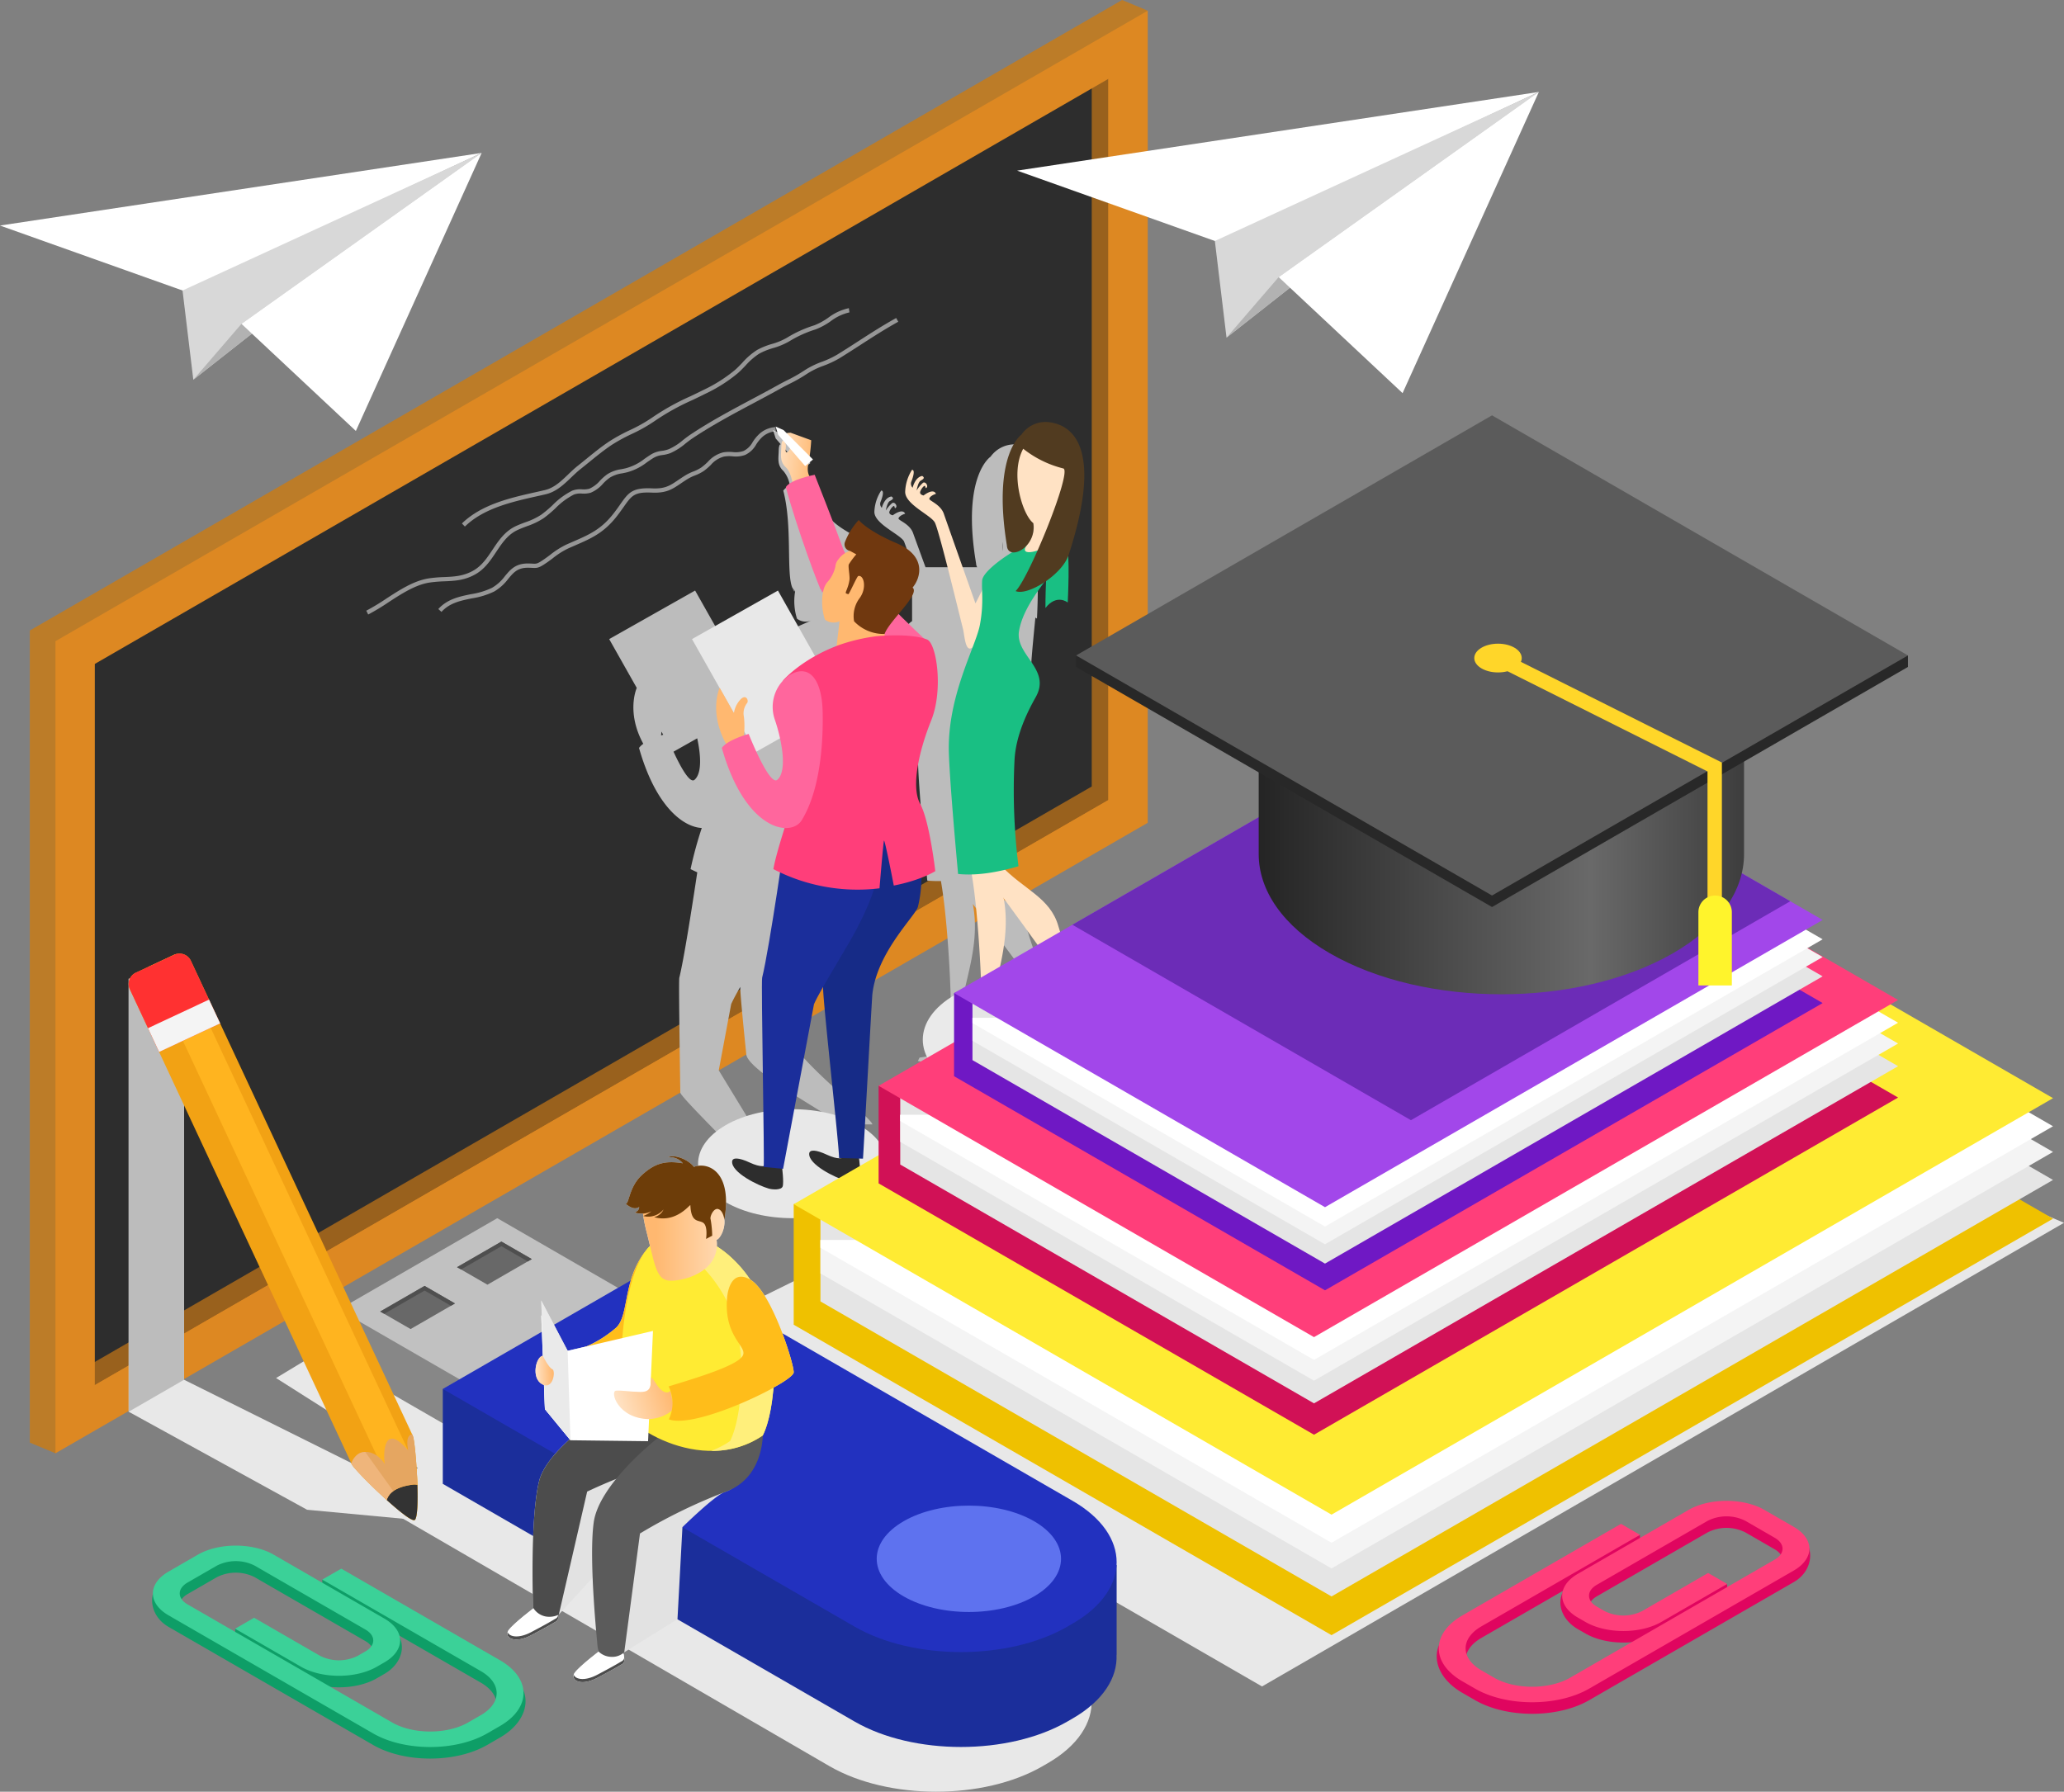 <svg xmlns="http://www.w3.org/2000/svg" xmlns:xlink="http://www.w3.org/1999/xlink" width="536.494" height="465.814" viewBox="0 0 536.494 465.814">
  <rect x="0" y="0" width="536.494" height="465.814" fill="#808080" stroke="none"/>
  <defs>
    <linearGradient id="linear-gradient" x1="16.116" y1="0.5" x2="17.116" y2="0.5" gradientUnits="objectBoundingBox">
      <stop offset="0" stop-color="#ffe2c4"/>
      <stop offset="1" stop-color="#ffb870"/>
    </linearGradient>
    <linearGradient id="linear-gradient-2" x1="32.786" y1="0.5" x2="33.786" y2="0.5" xlink:href="#linear-gradient"/>
    <linearGradient id="linear-gradient-3" x1="11.902" y1="0.5" x2="12.902" y2="0.5" xlink:href="#linear-gradient"/>
    <linearGradient id="linear-gradient-4" x1="41.126" y1="0.5" x2="42.126" y2="0.5" xlink:href="#linear-gradient"/>
    <linearGradient id="linear-gradient-5" x1="22.395" y1="0.5" x2="23.395" y2="0.5" xlink:href="#linear-gradient"/>
    <linearGradient id="linear-gradient-6" x1="-0.12" y1="0.408" x2="1.118" y2="0.643" xlink:href="#linear-gradient"/>
    <linearGradient id="linear-gradient-7" x1="-4.933" y1="0.5" x2="-3.414" y2="0.5" gradientUnits="objectBoundingBox">
      <stop offset="0" stop-color="#fff"/>
      <stop offset="0.717" stop-color="#efefef"/>
      <stop offset="1" stop-color="#e8e8e8"/>
    </linearGradient>
    <linearGradient id="linear-gradient-8" x1="-4.776" y1="1.051" x2="-3.833" y2="1.051" xlink:href="#linear-gradient"/>
    <linearGradient id="linear-gradient-9" x1="-14.173" y1="0.5" x2="-13.173" y2="0.5" xlink:href="#linear-gradient"/>
    <linearGradient id="linear-gradient-10" y1="0.5" x2="1" y2="0.5" gradientUnits="objectBoundingBox">
      <stop offset="0" stop-color="#242424"/>
      <stop offset="0.683" stop-color="#696969"/>
      <stop offset="1" stop-color="#3d3d3d"/>
    </linearGradient>
    <linearGradient id="linear-gradient-11" x1="1.094" y1="-0.861" x2="0.217" y2="-0.861" xlink:href="#linear-gradient"/>
    <linearGradient id="linear-gradient-12" x1="0.965" y1="0.421" x2="0.023" y2="0.632" gradientUnits="objectBoundingBox">
      <stop offset="0" stop-color="#ffb870"/>
      <stop offset="1" stop-color="#ffe2c4"/>
    </linearGradient>
    <linearGradient id="linear-gradient-13" x1="0.972" y1="0.454" x2="-0.004" y2="0.549" xlink:href="#linear-gradient-12"/>
  </defs>
  <g id="education" transform="translate(-48.881 -75.377)">
    <g id="Group_64" data-name="Group 64" transform="translate(48.881 75.377)">
      <g id="Group_59" data-name="Group 59" transform="translate(7.748)">
        <g id="Group_29" data-name="Group 29">
          <g id="Group_7" data-name="Group 7">
            <path id="Path_25" data-name="Path 25" d="M345.278,78.154,61.356,453.209l-6.666-2.777V239.3L338.613,75.377ZM64.921,432.708,328.379,280.6V93.1L64.921,245.207Z" transform="translate(-54.69 -75.377)" fill="#bc7c28"/>
            <g id="Group_6" data-name="Group 6" transform="translate(6.666 2.777)">
              <path id="Path_26" data-name="Path 26" d="M337.215,283.421,63.523,441.436V242.118L337.215,84.1Z" transform="translate(-58.408 -75.242)" fill="#2d2d2d"/>
              <path id="Path_27" data-name="Path 27" d="M327.772,89.555V276.939L63.523,429.5v11.934L337.215,283.421V84.1Z" transform="translate(-58.408 -75.242)" fill="#99611d"/>
              <path id="Path_28" data-name="Path 28" d="M343.609,288.592,59.688,452.514V241.382L343.609,77.459Zm-273.69,146.2L333.377,282.684V95.182L69.919,247.291Z" transform="translate(-59.688 -77.459)" fill="#d82"/>
              <g id="Group_5" data-name="Group 5" transform="translate(6.31 9.824)">
                <path id="Path_29" data-name="Path 29" d="M336.489,84.824l-4.692,7.9V280.226L68.468,432.259l-4.05,7.754,272.07-157.08Z" transform="translate(-64.419 -84.824)" fill="#d82"/>
              </g>
            </g>
          </g>
          <g id="Group_8" data-name="Group 8" transform="translate(150.598 111.817)" style="mix-blend-mode: multiply;isolation: isolate">
            <path id="Path_30" data-name="Path 30" d="M203.343,190.054a3.672,3.672,0,0,0,.437.842C204.007,191.06,203.632,190.485,203.343,190.054Z" transform="translate(-155.671 -148.918)" fill="#bcbcbc"/>
            <path id="Path_31" data-name="Path 31" d="M239.209,199.921c2.086-2.465,3.752-8.139-4.113-11.51s-9.875-6.05-9.875-6.05a18.1,18.1,0,0,0-3.593,5.743,1.725,1.725,0,0,0,1.327,2.289l0,0a6.048,6.048,0,0,0-1.25.6,7.789,7.789,0,0,1-.568-1.2c-2.1-5.889-.784-18.043-.784-18.043s-.568.107-1.391.311a4.686,4.686,0,0,1-.257-3.226c.005-.021.009-.044.013-.064l1.19-1-.864-.864c.316-2.189.4-4.136.4-4.136l-5.323-1.943a5.137,5.137,0,0,0-1.052.107l-.8-.8-2.083-.926.695,2.177,1.335,1.547c-.3-.112-.516.363-.548,1.693-.047,1.9-.464,3.657,1.179,5.183a7.421,7.421,0,0,1,1.7,3.8,4.489,4.489,0,0,0-1.7,1.342c2.419,9.083.739,21.511,2.361,25.25q.222.292.723.958a15.027,15.027,0,0,0,.489,7.086,3.719,3.719,0,0,0,3.8.428l-15.04,6.664a44.289,44.289,0,0,0-5.617,2.637l-9.628-17.046L167.6,213.551l7.169,12.692c-.191.435-2.686,6.5,1.7,14.533a4.8,4.8,0,0,0-1.114,1.066c4.3,15.2,11.47,20.572,16.313,20.814a102.427,102.427,0,0,0-2.916,10.694c.586.295,1.167.57,1.747.835-1.44,9.578-3.5,22.659-4.667,27.386-.177.712.063,16.389.252,29.863.017,1.23,18.169,18.65,18.186,19.831l7.923.846-16.113-26.446,3.225-17.2c.435-1.018,1.3-2.615,2.363-4.487-.015,1.689.716,9.171,1.569,17.551.457,4.5,23.368,16.592,24.305,18.193H236c0-1.762-22.4-18.589-22.077-24.363.3-5.242.517-9.075.556-9.436,1.172-10.98,11.244-20.441,11.841-22.777a34.844,34.844,0,0,0,.94-7.566,22.186,22.186,0,0,0,3.58-1.7s-1.484-13.006-3.923-17.479-.324-13.793,2.869-21.73,1.388-20.012-1.084-21.007c-.26-.1-.538-.2-.826-.284-1.235-1.158,10.545-3.749,7.689-6.578C237.989,203.891,240.46,200.959,239.209,199.921Zm-26.358-34.183c-.2-.62.251-1.452-.159-2.254l1.234,1.43C213.715,165.657,213,166.208,212.851,165.738ZM181.093,238.6s.045-.405.087-1l.468.827C181.484,238.469,181.3,238.527,181.093,238.6Zm8.706,11.521c-1.251,1.1-3.724-3.5-5.478-7.3l6.158-3.478C191.436,243.718,191.732,248.417,189.8,250.117Z" transform="translate(-167.601 -159.212)" fill="#bcbcbc"/>
          </g>
          <g id="Group_12" data-name="Group 12" transform="translate(87.458 80.117)">
            <g id="Group_9" data-name="Group 9" transform="translate(18.725 30.921)" opacity="0.5">
              <path id="Path_32" data-name="Path 32" d="M135.124,206.674l-.823-.747c2.379-2.618,5.51-3.253,8.535-3.867a19.157,19.157,0,0,0,5.439-1.657,11.216,11.216,0,0,0,3.321-3c1.423-1.714,2.777-3.342,6.017-3.314.457,0,.82.02,1.124.036,1.044.055,1.259.064,2.622-.835.712-.47,1.387-.975,2.039-1.463a21.76,21.76,0,0,1,4.188-2.656c.616-.275,1.212-.534,1.793-.787,4.027-1.749,7.209-3.129,10.391-7.19.728-.93,1.306-1.751,1.815-2.474,2.13-3.026,3.1-4.4,8.256-4.163,3.39.164,4.667-.706,6.784-2.139.616-.419,1.291-.875,2.094-1.359a13.447,13.447,0,0,1,1.869-.887A10.059,10.059,0,0,0,202.7,169.1a15.55,15.55,0,0,0,1.681-1.458,7.807,7.807,0,0,1,3.976-2.445,9.511,9.511,0,0,1,2.437-.084,6.192,6.192,0,0,0,2.846-.276,5.413,5.413,0,0,0,2.37-2.314,10.507,10.507,0,0,1,1.5-1.891,6.759,6.759,0,0,1,4.393-2l.141,1.1a5.729,5.729,0,0,0-3.772,1.709,9.769,9.769,0,0,0-1.34,1.7,6.447,6.447,0,0,1-2.857,2.718,7.143,7.143,0,0,1-3.338.363,8.638,8.638,0,0,0-2.158.063,6.75,6.75,0,0,0-3.429,2.157,16.247,16.247,0,0,1-1.8,1.561,11.177,11.177,0,0,1-2.331,1.191,12.362,12.362,0,0,0-1.719.811c-.783.472-1.442.92-2.043,1.327-2.147,1.456-3.7,2.5-7.46,2.33-4.537-.213-5.236.77-7.293,3.692-.518.735-1.106,1.569-1.851,2.521-3.357,4.283-6.652,5.714-10.822,7.525-.576.251-1.17.508-1.782.782a20.645,20.645,0,0,0-3.976,2.529c-.664.5-1.352,1.014-2.093,1.5-1.6,1.051-2.029,1.08-3.29,1.016-.291-.015-.638-.032-1.074-.035h-.047c-2.689,0-3.759,1.287-5.111,2.914a12.329,12.329,0,0,1-3.644,3.272,20.375,20.375,0,0,1-5.749,1.769C140.075,203.755,137.258,204.326,135.124,206.674Z" transform="translate(-134.301 -158.628)" fill="#fff"/>
            </g>
            <g id="Group_10" data-name="Group 10" transform="translate(0 2.564)" opacity="0.5">
              <path id="Path_33" data-name="Path 33" d="M120.762,214.45l-.5-.994a55.722,55.722,0,0,0,5.171-3.116c3.51-2.285,7.144-4.646,11.01-5.274a34.513,34.513,0,0,1,4.087-.352c2.589-.116,5.035-.225,7.644-1.735,2.171-1.258,3.5-3.26,4.912-5.379,1.562-2.349,3.176-4.778,6.027-6.118.814-.384,1.653-.7,2.463-1a18.145,18.145,0,0,0,4.179-1.993,29.6,29.6,0,0,0,2.936-2.478,19.316,19.316,0,0,1,5.1-3.759,5.826,5.826,0,0,1,2.573-.348,5.71,5.71,0,0,0,1.9-.167,7.881,7.881,0,0,0,2.748-2.081,12.7,12.7,0,0,1,1.958-1.711,9.113,9.113,0,0,1,3.573-1.272c.372-.075.766-.151,1.191-.252a13.388,13.388,0,0,0,4.824-2.43c.578-.4,1.174-.815,1.83-1.218a6.887,6.887,0,0,1,2.725-.875,8.1,8.1,0,0,0,1.8-.439,15.213,15.213,0,0,0,3.659-2.342c.6-.472,1.226-.958,1.879-1.4,5.155-3.444,10.7-6.4,16.069-9.262,2.317-1.236,4.636-2.473,6.934-3.752.711-.395,1.455-.775,2.21-1.16A38.044,38.044,0,0,0,234.129,151a22.063,22.063,0,0,1,4.587-2.259,24.863,24.863,0,0,0,3.916-1.833c1.87-1.151,3.679-2.318,5.476-3.48,3.15-2.034,6.407-4.136,9.893-6.066l.538.972c-3.45,1.91-6.692,4-9.829,6.027-1.8,1.166-3.618,2.337-5.5,3.493a25.761,25.761,0,0,1-4.087,1.918,20.93,20.93,0,0,0-4.364,2.139,39.032,39.032,0,0,1-4.594,2.618c-.744.379-1.475.754-2.175,1.143-2.3,1.282-4.628,2.52-6.952,3.759-5.343,2.849-10.866,5.794-15.975,9.206-.62.415-1.226.888-1.814,1.347a16.293,16.293,0,0,1-3.928,2.5,9.108,9.108,0,0,1-2.039.5,5.936,5.936,0,0,0-2.322.726c-.638.392-1.215.794-1.777,1.183a14.453,14.453,0,0,1-5.2,2.6c-.439.1-.846.184-1.232.259a8.139,8.139,0,0,0-3.185,1.119,11.626,11.626,0,0,0-1.774,1.562,8.608,8.608,0,0,1-3.2,2.354,6.7,6.7,0,0,1-2.254.219,4.958,4.958,0,0,0-2.11.257,18.537,18.537,0,0,0-4.788,3.556,31.135,31.135,0,0,1-3.05,2.57,19.2,19.2,0,0,1-4.425,2.122c-.79.3-1.609.606-2.382.968-2.57,1.21-4.029,3.405-5.575,5.729-1.418,2.133-2.885,4.339-5.282,5.726-2.841,1.647-5.419,1.762-8.149,1.883a33.782,33.782,0,0,0-3.959.339c-3.635.591-7.166,2.886-10.582,5.108A56.638,56.638,0,0,1,120.762,214.45Z" transform="translate(-120.262 -137.367)" fill="#fff"/>
            </g>
            <g id="Group_11" data-name="Group 11" transform="translate(24.859)" opacity="0.5">
              <path id="Path_34" data-name="Path 34" d="M139.674,192.22l-.774-.8c5.146-4.991,12.643-6.673,19.258-8.156.767-.172,1.525-.341,2.269-.515,2.426-.564,4.212-2.274,6.1-4.085.788-.755,1.6-1.535,2.459-2.213.736-.582,1.472-1.18,2.209-1.781,1.933-1.573,3.932-3.2,6-4.577a45.743,45.743,0,0,1,5.322-2.918,39.992,39.992,0,0,0,5.846-3.293,61.865,61.865,0,0,1,9.951-5.538c1.127-.536,2.263-1.079,3.412-1.657A38.491,38.491,0,0,0,209.9,151.5c.638-.559,1.242-1.191,1.882-1.858a18.127,18.127,0,0,1,3.839-3.325,18.828,18.828,0,0,1,3.864-1.566,16.8,16.8,0,0,0,3.887-1.609,31.14,31.14,0,0,1,7.117-3.232,16.685,16.685,0,0,0,3.639-1.985,13.671,13.671,0,0,1,5.347-2.482l.161,1.1a12.63,12.63,0,0,0-4.9,2.311,17.842,17.842,0,0,1-3.889,2.107,30.253,30.253,0,0,0-6.893,3.125,17.923,17.923,0,0,1-4.131,1.722,17.818,17.818,0,0,0-3.645,1.467,17.391,17.391,0,0,0-3.592,3.133c-.628.655-1.278,1.332-1.951,1.925a39.482,39.482,0,0,1-8.405,5.344c-1.155.582-2.3,1.127-3.43,1.667a61,61,0,0,0-9.782,5.435,40.826,40.826,0,0,1-6.006,3.39,44.783,44.783,0,0,0-5.194,2.844c-2.022,1.35-4,2.96-5.913,4.516-.742.6-1.482,1.2-2.221,1.791-.816.644-1.61,1.406-2.381,2.142-1.915,1.835-3.9,3.733-6.62,4.367-.747.173-1.507.343-2.278.515C151.93,185.8,144.594,187.445,139.674,192.22Z" transform="translate(-138.9 -135.445)" fill="#fff"/>
            </g>
          </g>
          <g id="Group_22" data-name="Group 22" transform="translate(219.533 109.721)">
            <path id="Path_35" data-name="Path 35" d="M267.626,306.15c-.792-2.821-2.318-2.9-2.318-2.9-.967-.61-4.083-7.514-6.2-14.737-1.981-6.746-8.081-8.858-13.847-14.167,1.192-.269,2.361-.566,3.48-.883a148.843,148.843,0,0,1-1.027-26.639c.337-6.342,3.472-12.3,5.518-15.808,2.822-4.832-.8-7.972-2.988-11.446,5.5.451,9.837.524,9.809.036-.072-1.174,1.078-12.553,1.079-12.565a3.174,3.174,0,0,1,.411.252s.4-7.485.127-11.715c.029-.076.071-.151.1-.225,7.979-23.565,3.146-32.263-5.014-33.3a7.7,7.7,0,0,0-7.277,3.15s-7.593,4.966-3.763,27.724a2.119,2.119,0,0,0,.289,1.01H232.573c-1.53-4.183-2.9-7.948-3.241-8.9-.844-2.381-3.845-3.288-3.78-3.775s.91-1,1.729-1.243c-.706-1.539-3.218.413-3.218.413s-1.183-.2-.844-1.042,1.119-1.618,1.246-1.3.111.743.453.292-.348-1.494-1-1.131a8.145,8.145,0,0,0-1.659,1.937s.324-2.066,1.05-2.465,1.168-.719.405-1.182c-1.869.273-2.5,2.954-2.5,2.954a1.459,1.459,0,0,1-.38-1.416c1.363-3.344.217-3.065.217-3.065a10.744,10.744,0,0,0-1.77,5.48c-.077,3.133,6.588,5.823,7.687,7.688a54.71,54.71,0,0,1,2.114,6.756h0V207.95c-2.066,1.254-4.228,5.857,0,8v6.019h6.383c-2.4,6.231-5.151,14.386-4.826,23.26.228,6.169,1.274,18.326,2.391,30.174a28.414,28.414,0,0,0,3.546.112c1.965,11.057,2.906,32.928,2.521,37.219-.391,4.369-4.91,8.191-4.91,8.191l-3.158.493-.441.878a24.155,24.155,0,0,0,5.292.64c1.894-.129,6.453-.352,6.453-.352l.782-2.913a5.48,5.48,0,0,0-.184-4.155l.1-.125a.408.408,0,0,1-.268-.143,1.794,1.794,0,0,0-.156-.2c-.364-.572-.808-2.109-.634-6.255.265-6.313,5.018-16.377,2.9-27.3,6.782,8.878,15.96,21.186,17.468,23.848,1.722,2.375,1.027,6.093.76,7.218a2.154,2.154,0,0,1-.293-.237s-.972,3.925-1.989,4.157c.312.756,2.082.674,3.791-.491,1.7-1.1,4.608-4.763,4.608-4.763S268.413,308.967,267.626,306.15ZM252.6,187.47a4.3,4.3,0,0,1-.073,2.3,6.666,6.666,0,0,0,.06-2.307Zm-3.422,26.153v-.473c1.059-3.881,3.765-7.728,6.237-10.912.164-.1.324-.219.486-.327-.168,3.48-.157,6.757-.157,6.757a7.377,7.377,0,0,1,.658-.712l-.559,6.211A49.931,49.931,0,0,0,249.179,213.622Zm11.868-6.628.008,0ZM235.716,321.707c.047.007.088.02.135.025C235.8,321.726,235.762,321.715,235.716,321.707Zm.281.032a2.013,2.013,0,0,0,.388-.015A1.81,1.81,0,0,1,236,321.739Zm.512-.043a2.535,2.535,0,0,0,.3-.089c-.024.011-.053.032-.075.04A1.52,1.52,0,0,1,236.509,321.7Zm27.168-8.9a4.04,4.04,0,0,0,1.23-.5.818.818,0,0,1-.091.127A1.209,1.209,0,0,1,263.677,312.8Z" transform="translate(-219.285 -156.185)" fill="#bcbcbc" style="mix-blend-mode: multiply;isolation: isolate"/>
            <g id="Group_21" data-name="Group 21" transform="translate(8.003)">
              <path id="Path_36" data-name="Path 36" d="M237.077,293.808c11.148,6.435,29.222,6.433,40.372,0s11.149-16.874,0-23.31-29.224-6.438-40.372,0S225.928,287.371,237.077,293.808Z" transform="translate(-224.14 -121.584)" fill="#eaeaea" style="mix-blend-mode: multiply;isolation: isolate"/>
              <g id="Group_20" data-name="Group 20">
                <g id="Group_13" data-name="Group 13" transform="translate(0 12.433)">
                  <path id="Path_37" data-name="Path 37" d="M250.92,192.525s-4.268,15.4-7.15,19.488-2.952-1.813-3.5-3.867-6.2-25.6-7.3-27.534-7.764-4.719-7.687-7.964a11.382,11.382,0,0,1,1.77-5.679s1.146-.291-.217,3.176a1.544,1.544,0,0,0,.38,1.467s.63-2.78,2.5-3.061c.763.48.317.814-.405,1.224s-1.05,2.553-1.05,2.553a8.373,8.373,0,0,1,1.659-2.006c.648-.375,1.328.7,1,1.172s-.331.032-.453-.3-.907.472-1.246,1.35.844,1.079.844,1.079,2.513-2.022,3.218-.428c-.819.248-1.655.782-1.729,1.29s2.936,1.444,3.78,3.911,8.219,23.294,8.219,23.294l4.714-9.3S251.279,190.486,250.92,192.525Z" transform="translate(-225.285 -166.962)" fill="url(#linear-gradient)"/>
                </g>
                <g id="Group_19" data-name="Group 19" transform="translate(11.308)">
                  <g id="Group_18" data-name="Group 18">
                    <g id="Group_16" data-name="Group 16" transform="translate(0 83.212)">
                      <g id="Group_14" data-name="Group 14">
                        <path id="Path_38" data-name="Path 38" d="M235.76,224.3a232.633,232.633,0,0,0,3.22,29.514c2.037,11.241,3.018,34.655,2.628,39.181s-4.91,8.489-4.91,8.489a2.571,2.571,0,0,0,2.79.655c1.527-.707,6.057-6.39,6.057-6.39s-1.34.127-1.058-6.834,5.658-18.339,2.406-30.5-3.229-38.381-3.229-38.381Z" transform="translate(-233.098 -220.029)" fill="url(#linear-gradient-2)"/>
                        <path id="Path_39" data-name="Path 39" d="M245.784,276.532s1.392,1.382.507,4.791l-.782,3.02s-4.559.229-6.453.364a23.412,23.412,0,0,1-5.292-.664l.441-.91,3.158-.509s1.29,1.232,2.541.751S245.784,276.532,245.784,276.532Z" transform="translate(-233.764 -201.17)" fill="#3d3d3d"/>
                      </g>
                      <g id="Group_15" data-name="Group 15" transform="translate(3.925 6.085)">
                        <path id="Path_40" data-name="Path 40" d="M236.707,225.689s.788,21.05,3.148,23.846,22.4,30.082,24.689,34.277c2.047,2.926.675,7.835.675,7.835s2.3-.112,2.98-1.959-.651-7.8-.7-8.039c-.967-.631-4.083-7.787-6.2-15.269s-8.958-9.46-15.057-15.889c-2.714-2.022-2.006-3.555-1.05-6.956s1.693-17.474,1.436-18.587S236.707,225.689,236.707,225.689Z" transform="translate(-236.707 -224.591)" fill="url(#linear-gradient-3)"/>
                        <path id="Path_41" data-name="Path 41" d="M260.91,267.37s1.526.081,2.318,3,1.607,5.256,1.607,5.256-2.9,3.795-4.608,4.936c-1.709,1.206-3.48,1.29-3.791.508,1.016-.24,1.989-4.308,1.989-4.308a1.349,1.349,0,0,0,1.993.107C261.413,275.867,261.353,269.045,260.91,267.37Z" transform="translate(-230.122 -210.313)" fill="#3d3d3d"/>
                      </g>
                    </g>
                    <path id="Path_42" data-name="Path 42" d="M236.2,267.336c-1.118-12.276-2.163-24.871-2.391-31.264-.526-14.84,6.966-27.749,8.051-33.448s.4-9.272.6-11.616,6.255-6.613,9.763-8.427,10.78-1.562,10.78-1.562c2.322-.008,1.517,2.551-1.4,6.511s-8.539,10.382-9.567,16.677,8.448,9.873,4.352,17.14c-2.046,3.632-5.18,9.807-5.518,16.379a159.777,159.777,0,0,0,1.027,27.6C247.064,266.744,241.375,267.881,236.2,267.336Z" transform="translate(-233.758 -149.842)" fill="#19bf83"/>
                    <path id="Path_43" data-name="Path 43" d="M252.619,198.2s-.041-13.215,1.334-15.194,3.124-2.82,4.132-1.122.333,14.89.333,14.89S255.557,194.433,252.619,198.2Z" transform="translate(-227.471 -149.853)" fill="#19bf83"/>
                    <path id="Path_44" data-name="Path 44" d="M257.558,171.888s-2.644,8.727-2.193,12.2c-1.042,1.906-8.1,4.167-6.533,1.227,1.466-1.843,2.534-4.335,1.963-6.15C251.727,177.858,257.558,171.888,257.558,171.888Z" transform="translate(-228.81 -152.886)" fill="url(#linear-gradient-4)"/>
                    <g id="Group_17" data-name="Group 17" transform="translate(14.039)">
                      <path id="Path_45" data-name="Path 45" d="M262.191,171.612c-.385,7.392-5.991,13.107-8.891,12.958-2.63-.137-7.883-6.415-7.5-13.809s4.363-13.191,8.886-12.958S262.571,164.22,262.191,171.612Z" transform="translate(-243.792 -157.589)" fill="url(#linear-gradient-5)"/>
                      <path id="Path_46" data-name="Path 46" d="M249.621,164.585a27.365,27.365,0,0,0,10.451,5.134c2.253.884-8.968,28.543-12.428,31.865,3.076,1.352,12.076-4.192,13.778-9.388,7.979-24.417,3.146-33.43-5.015-34.509a7.631,7.631,0,0,0-7.276,3.265s-7.593,5.144-3.763,28.724c.2,4.293,7.869.688,6.868-5.758C249.407,181.7,246.14,171.037,249.621,164.585Z" transform="translate(-244.289 -157.641)" fill="#513b20"/>
                    </g>
                  </g>
                </g>
              </g>
            </g>
          </g>
          <g id="Group_28" data-name="Group 28" transform="translate(172.123 110.894)">
            <g id="Group_23" data-name="Group 23" transform="translate(21.727)">
              <path id="Path_47" data-name="Path 47" d="M208.937,171.631s-1.342-1.066-.74-3.888a43,43,0,0,0,.74-6.065l-5.324-1.945s-1.158,0-1.272.232a11.57,11.57,0,0,0,1.042,2.962c.463,1.066-.832,2.361-1.042,1.714s.3-1.527-.208-2.361-.926-.648-.971,1.25-.464,3.656,1.179,5.184,1.922,5.37,1.922,5.37Z" transform="translate(-199.679 -158.115)" fill="url(#linear-gradient-6)"/>
              <path id="Path_48" data-name="Path 48" d="M238.74,211.242S219,193.012,216.9,187.124s-7.373-19.2-7.373-19.2-6.175,1.151-7.505,3.2c2.794,10.5,8.918,27.008,9.448,27.39s-2.262-3.328.534.384,13.307,17.664,14.373,18.049S238.74,211.242,238.74,211.242Z" transform="translate(-199.363 -155.381)" fill="#ff669d"/>
              <path id="Path_49" data-name="Path 49" d="M202.112,159.447l7.638,7.638-2.037,1.711-6.989-8.1-.694-2.175Z" transform="translate(-200.029 -158.52)" fill="#fff"/>
            </g>
            <g id="Group_27" data-name="Group 27" transform="translate(0 24.305)">
              <path id="Path_50" data-name="Path 50" d="M192.11,315.77c9.586,5.534,25.123,5.534,34.71,0s9.584-14.506,0-20.037-25.124-5.533-34.71,0S182.525,310.237,192.11,315.77Z" transform="translate(-183.345 -138.413)" fill="#e8e8e8" style="mix-blend-mode: multiply;isolation: isolate"/>
              <g id="Group_26" data-name="Group 26">
                <path id="Path_51" data-name="Path 51" d="M204.508,303.163s.566,4.331.176,5.322-2.714.786-3.581.54c-2.856-.808-9.719-4.211-9.544-7.034.067-1.151,1.8-1.036,4.6.269s4.379,1.083,4.742.273S204.508,303.163,204.508,303.163Z" transform="translate(-181.131 -135.203)" fill="#2d2d2d"/>
                <path id="Path_52" data-name="Path 52" d="M219.533,301.632s.564,4.331.172,5.322-2.708.783-3.58.535c-2.85-.806-9.721-4.207-9.546-7.033.072-1.148,1.807-1.039,4.6.268s4.38,1.086,4.743.273S219.533,301.632,219.533,301.632Z" transform="translate(-176.117 -135.716)" fill="#2d2d2d"/>
                <g id="Group_25" data-name="Group 25">
                  <g id="Group_24" data-name="Group 24">
                    <path id="Path_53" data-name="Path 53" d="M219.66,322.6c.263-3.831,2.306-41.528,2.434-42.7,1.172-10.98,11.242-20.441,11.841-22.777,2.171-8.495,0-19.929,0-19.929l-19.832.831a196.633,196.633,0,0,0-4.823,39.924c-.037,3.975,4.125,40.611,4.16,44.483Z" transform="translate(-175.215 -156.567)" fill="#162b87"/>
                    <path id="Path_54" data-name="Path 54" d="M210.9,282.439c1.693-3.955,9.8-16.649,11.5-20.376,7.963-15.037,6.079-23.891,6.079-23.891l-24.777-.982s-4.347,30.557-6.275,38.353c-.311,1.244.656,48.185.392,49.212l5.054.482Z" transform="translate(-179.193 -156.567)" fill="#1b2e9b"/>
                    <rect id="Rectangle_25" data-name="Rectangle 25" width="25.656" height="33.708" transform="translate(0 30.955) rotate(-29.455)" fill="#e8e8e8"/>
                    <rect id="Rectangle_26" data-name="Rectangle 26" width="24.851" height="32.778" transform="translate(0.555 31.074) rotate(-29.456)" fill="url(#linear-gradient-7)"/>
                    <path id="Path_55" data-name="Path 55" d="M220.039,182.8a6.039,6.039,0,0,0-6.732,2.271,3.279,3.279,0,0,0-.77,1.842,8.733,8.733,0,0,1-2.13,4.1c-1.77,2.162-1.507,7.042-.583,9.689a3.721,3.721,0,0,0,3.8.429l-.794,6.637,12.824-1.527s-1.436-3.244,1.674-8.32,3.612-7.979.667-11.054-7.959-4.067-7.959-4.067" transform="translate(-175.274 -174.814)" fill="url(#linear-gradient-8)"/>
                    <path id="Path_56" data-name="Path 56" d="M217.17,176.743s2.011,2.678,9.878,6.049,6.2,9.046,4.112,11.512c2.075,1.723-6.107,8.67-7.28,12.069a10.645,10.645,0,0,1-7.925-3.306,7.779,7.779,0,0,1,1.356-5.914c2.067-2.658,1.2-6.242-.283-5.846-.32.089-2.345,4.735-2.565,4.711a2.492,2.492,0,0,1-.6-.207c-.332-.2.548-1.267.887-3.46.159-1.046-.413-3.562-.156-4.091a21.748,21.748,0,0,1,1.935-2.594l-1.63-.891a1.724,1.724,0,0,1-1.326-2.289,18.124,18.124,0,0,1,3.592-5.743" transform="translate(-173.824 -176.743)" fill="#70380f"/>
                    <path id="Path_57" data-name="Path 57" d="M202.144,210.925s4.684-5.522,14.462-9.166a47.34,47.34,0,0,1,9.783-2.309s8.8-.894,13.16.859c2.471.995,4.273,13.066,1.084,21.007s-5.308,17.255-2.869,21.73,3.921,17.479,3.921,17.479-3.672,2.363-10.786,3.745c0,0-2.247-11.683-2.54-11.683-.153,0-1.172,12.4-1.172,12.4a47.4,47.4,0,0,1-27.59-4.995c1.046-5.878,5.279-17.259,6.4-22.745s-3.856-26.325-3.856-26.325" transform="translate(-178.447 -169.24)" fill="#ff3e7a"/>
                    <path id="Path_58" data-name="Path 58" d="M195.66,221.832a21.081,21.081,0,0,0,0-4.86,4.3,4.3,0,0,1,.85-3.581c.465-.664-.331-2.454-1.789-.86A6.68,6.68,0,0,0,193.063,216l-3.708-6.564s-3.1,6.678,2.161,15.45C194.961,226.655,195.66,221.832,195.66,221.832Z" transform="translate(-182.168 -165.831)" fill="url(#linear-gradient-9)"/>
                    <path id="Path_59" data-name="Path 59" d="M203.34,218.837a10.083,10.083,0,0,1,2.471-10.554,8.126,8.126,0,0,1,2.025-1.43c4.583-2.259,7.743,1.614,7.924,9.946s-.691,20.5-5.491,28.236c-2.937,4.445-14.671,2.493-20.716-18.882,1.529-2.169,6.981-3.629,6.981-3.629s5.4,13.719,7.462,11.9c2.693-2.367,1.063-10.563-.656-15.59" transform="translate(-181.799 -166.905)" fill="#ff669d"/>
                  </g>
                </g>
              </g>
            </g>
          </g>
        </g>
        <g id="Group_39" data-name="Group 39" transform="translate(165.745 107.985)">
          <g id="Group_33" data-name="Group 33" transform="translate(0 75.517)">
            <g id="Group_30" data-name="Group 30" transform="translate(0 21.296)">
              <path id="Path_60" data-name="Path 60" d="M333.5,451.4,193.7,370.685l-14.743-8.438L381.242,262.41l160.717,68.453Z" transform="translate(-178.958 -217.748)" fill="#e8e8e8" style="mix-blend-mode: multiply;isolation: isolate"/>
              <path id="Path_61" data-name="Path 61" d="M343.357,441.4,203.56,360.69V329.36L391.1,252.415,530.9,333.125Z" transform="translate(-170.747 -221.084)" fill="#efc100"/>
              <path id="Path_62" data-name="Path 62" d="M389.362,244.864,208.771,328.656v28.5l132.846,76.7L529.155,325.574Z" transform="translate(-169.007 -223.605)" fill="#e5e5e5"/>
              <path id="Path_63" data-name="Path 63" d="M389.362,239.4,359.42,253.3v89.725H208.771v8.671l132.846,76.7L529.155,320.113Z" transform="translate(-169.007 -225.427)" fill="#f4f4f4"/>
              <path id="Path_64" data-name="Path 64" d="M389.362,234.4,359.42,248.291v96.4H208.771v2l132.846,76.7L529.155,315.11Z" transform="translate(-169.007 -227.098)" fill="#fff"/>
              <path id="Path_65" data-name="Path 65" d="M343.357,417.911,203.56,337.2,391.1,228.925,530.9,309.632Z" transform="translate(-170.747 -228.925)" fill="#ffeb33"/>
            </g>
            <g id="Group_31" data-name="Group 31" transform="translate(54.884 11.143)">
              <path id="Path_66" data-name="Path 66" d="M333.277,393.324l-113.17-65.341V302.617l151.821-62.286L485.1,305.665Z" transform="translate(-220.107 -214.965)" fill="#d11156"/>
              <path id="Path_67" data-name="Path 67" d="M370.52,234.217l-146.2,67.831v23.069L331.87,387.209,483.69,299.552Z" transform="translate(-218.7 -217.005)" fill="#e5e5e5"/>
              <path id="Path_68" data-name="Path 68" d="M370.52,229.8l-24.237,11.245v72.635H224.325V320.7L331.87,382.788,483.69,295.133Z" transform="translate(-218.7 -218.48)" fill="#f4f4f4"/>
              <path id="Path_69" data-name="Path 69" d="M370.52,225.743l-24.237,11.25V315.03H224.325v1.619L331.87,378.739,483.69,291.084Z" transform="translate(-218.7 -219.834)" fill="#fff"/>
              <path id="Path_70" data-name="Path 70" d="M333.277,374.3l-113.17-65.339,151.821-87.653L485.1,286.65Z" transform="translate(-220.107 -221.313)" fill="#ff3e7a"/>
            </g>
            <g id="Group_32" data-name="Group 32" transform="translate(74.493)">
              <path id="Path_71" data-name="Path 71" d="M331.231,359.51,234.81,303.843V282.232l129.354-53.07,96.42,55.664Z" transform="translate(-234.81 -207.549)" fill="#6f18c4"/>
              <path id="Path_72" data-name="Path 72" d="M362.964,223.952,238.4,281.742V301.4l91.628,52.9,129.352-74.68Z" transform="translate(-233.61 -209.288)" fill="#e5e5e5"/>
              <path id="Path_73" data-name="Path 73" d="M362.964,220.186l-20.653,9.584v61.884H238.4v5.98l91.628,52.9,129.352-74.678Z" transform="translate(-233.61 -210.545)" fill="#f4f4f4"/>
              <path id="Path_74" data-name="Path 74" d="M362.964,216.734l-20.653,9.582v66.489H238.4v1.376l91.628,52.9L459.384,272.4Z" transform="translate(-233.61 -211.698)" fill="#fff"/>
              <path id="Path_75" data-name="Path 75" d="M331.231,343.307,234.81,287.64l129.354-74.682,96.42,55.671Z" transform="translate(-234.81 -212.958)" fill="#a247ea"/>
              <path id="Path_76" data-name="Path 76" d="M257.869,269.882l88,50.806,98.595-56.921-88-50.808Z" transform="translate(-227.113 -212.958)" fill="#6c2cb7"/>
            </g>
          </g>
          <g id="Group_38" data-name="Group 38" transform="translate(106.213)">
            <g id="Group_35" data-name="Group 35">
              <path id="Path_77" data-name="Path 77" d="M294.18,207.909v45.312c0,9.319,6.158,18.638,18.474,25.75,24.633,14.223,64.571,14.223,89.207,0,12.319-7.113,18.475-16.435,18.473-25.758v-45.3Z" transform="translate(-246.713 -139.126)" fill="url(#linear-gradient-10)"/>
              <g id="Group_34" data-name="Group 34">
                <path id="Path_78" data-name="Path 78" d="M366.705,268.547,258.592,206.128v-2.991H474.816v2.991Z" transform="translate(-258.592 -140.719)" fill="#282828"/>
                <path id="Path_79" data-name="Path 79" d="M366.705,281.175,258.592,218.758l108.114-62.419,108.111,62.419Z" transform="translate(-258.592 -156.339)" fill="#5b5b5b"/>
              </g>
            </g>
            <g id="Group_37" data-name="Group 37" transform="translate(103.502 59.361)">
              <g id="Group_36" data-name="Group 36" transform="translate(3.773 1.386)">
                <path id="Path_80" data-name="Path 80" d="M399.609,272.15h-3.738V233.712l-56.849-28.485,1.675-3.343L399.609,231.4Z" transform="translate(-339.021 -201.884)" fill="#ffd629"/>
              </g>
              <path id="Path_81" data-name="Path 81" d="M348.528,204.584c0,2.063-2.758,3.737-6.166,3.737s-6.169-1.674-6.169-3.737,2.762-3.739,6.169-3.739S348.528,202.519,348.528,204.584Z" transform="translate(-336.193 -200.845)" fill="#ffd629"/>
              <path id="Path_82" data-name="Path 82" d="M388.565,273.308V254.282a4.347,4.347,0,1,0-8.694,0v19.026Z" transform="translate(-321.615 -184.46)" fill="#fff42c"/>
            </g>
          </g>
        </g>
        <g id="Group_46" data-name="Group 46" transform="translate(64.012 316.707)">
          <path id="Path_83" data-name="Path 83" d="M314.7,411.658l-.032.027c.315-6-3.482-12.068-11.422-16.651l-107.038-61.8-11.133,6.427L153.7,321.547l-33.847,19.542-17.17,10.39,36.863,23.389-12.619,8.1,119.658,69.448c15.269,8.815,40.025,8.815,55.294,0l1.366-.79c7.9-4.56,11.7-10.586,11.428-16.561l.027.009Z" transform="translate(-102.683 -309.919)" fill="#e8e8e8" style="mix-blend-mode: multiply;isolation: isolate"/>
          <g id="Group_45" data-name="Group 45" transform="translate(16.311)">
            <g id="Group_44" data-name="Group 44">
              <g id="Group_42" data-name="Group 42">
                <g id="Group_40" data-name="Group 40" transform="translate(0 23.776)">
                  <path id="Path_84" data-name="Path 84" d="M167,374.67,114.912,344.6V330.655l93.265,20.24Z" transform="translate(-114.912 -330.655)" fill="#878787"/>
                </g>
                <g id="Group_41" data-name="Group 41">
                  <path id="Path_85" data-name="Path 85" d="M167,366.676l-52.086-30.071,41.18-23.776L208.177,342.9Z" transform="translate(-114.912 -312.829)" fill="#c1c1c1"/>
                  <path id="Path_86" data-name="Path 86" d="M130.874,337.248l-7.9-4.559,11.534-6.658,7.9,4.559Z" transform="translate(-112.22 -308.423)" fill="#686868"/>
                  <path id="Path_87" data-name="Path 87" d="M134.512,327.24l6.849,3.954,1.047-.6-7.9-4.559-11.534,6.658,1.046.6Z" transform="translate(-112.22 -308.423)" fill="#4f4f4f"/>
                  <path id="Path_88" data-name="Path 88" d="M145.847,328.6l-7.895-4.559,11.532-6.657,7.9,4.556Z" transform="translate(-107.222 -311.308)" fill="#686868"/>
                  <path id="Path_89" data-name="Path 89" d="M149.485,318.6l6.849,3.952,1.047-.6-7.9-4.556-11.532,6.657,1.046.6Z" transform="translate(-107.222 -311.308)" fill="#4f4f4f"/>
                </g>
              </g>
              <g id="Group_43" data-name="Group 43" transform="translate(27.026 11.688)">
                <path id="Path_90" data-name="Path 90" d="M310.327,391.829l-9.725,9.116c-.555-.364-1.126-.723-1.73-1.071l-163.7-53.756v24.668l107.041,61.8c15.269,8.816,40.024,8.816,55.293,0l1.367-.79c7.9-4.559,11.7-10.586,11.426-16.56l.025.007Z" transform="translate(-135.175 -313.406)" fill="#1b2e9b"/>
                <path id="Path_91" data-name="Path 91" d="M298.873,383.391l-107.037-61.8L135.175,354.3l107.041,61.8c15.269,8.814,40.024,8.814,55.293,0l1.367-.791C314.143,406.5,314.143,392.206,298.873,383.391Z" transform="translate(-135.175 -321.592)" fill="#2231bf"/>
              </g>
            </g>
            <path id="Path_92" data-name="Path 92" d="M260.631,392.465c-9.355,5.4-24.521,5.4-33.878,0s-9.354-14.158,0-19.558,24.523-5.4,33.878,0S269.984,387.065,260.631,392.465Z" transform="translate(-79.924 -294.129)" fill="#5e72ef"/>
          </g>
        </g>
        <g id="Group_56" data-name="Group 56" transform="translate(124.116 300.618)">
          <path id="Path_93" data-name="Path 93" d="M222.187,356.923c0-2.5-5.835-21.007-11.328-24.117h0a30.6,30.6,0,0,0-8.663-8.615,9.139,9.139,0,0,0-.057-1.723c.8-.172,2.261-2.637,2.026-5.188v.005c2.181-12.775-4.425-15.108-7.932-13.762-1.127-1.667-4.939-3.473-6.742-2.466a4.172,4.172,0,0,1,3.871,1.53c-4.515-.762-7.253-.04-10.623,3.041s-3.278,7.368-4.211,7.486c2.294,2,3.474.82,3.474.82s.2.88-1.135,1.455a4.671,4.671,0,0,0,2.146.279c.025.2.049.407.08.619l-.008,0,.008,0a36.312,36.312,0,0,0,.768,3.8c.375,1.448.692,2.778.98,3.995-.143.141-.288.276-.428.428-.049,0-.056.06-.056.06-.088.1-.159.205-.244.308-.177.215-.357.427-.527.662-6.014,7.768-4.047,16.888-7.748,19.957a29.667,29.667,0,0,1-7.544,4.7l-4.864,1.134-6.866-13.09.137,4.06-.137-.184.412,10.517h0c-1.747.165-3.112,5.7-.215,7.365a2.8,2.8,0,0,0,.513.232l.244,6.269,6.437,7.833c-3.793,3.438-7.07,7.3-7.957,10.925-2.414,9.9-1.547,32.833-1.547,32.833s.041.073.1.171c-1.2.92-5.478,4.256-6.514,5.758a1.681,1.681,0,0,0-.22.456h0v0a1.265,1.265,0,0,0,.636,1.516h0a2.3,2.3,0,0,0,.229.115c.04.02.079.039.121.056.068.028.143.049.219.072s.127.037.195.053.145.028.221.04.165.025.252.033.151.012.231.015c.1,0,.2.005.3,0,.08,0,.161-.005.244-.011.111-.008.225-.019.343-.035.084-.011.169-.021.257-.036.125-.021.255-.049.384-.077.089-.021.176-.039.269-.063.139-.036.284-.081.429-.129.091-.028.179-.055.272-.087.163-.057.331-.127.5-.2.083-.033.163-.061.247-.1.256-.112.519-.236.788-.38,4.5-2.375,5.46-3,6.335-3.5a1.481,1.481,0,0,0,.355-.28c.02-.023.043-.047.063-.071a1.082,1.082,0,0,0,.185-.333l0-.019a1.54,1.54,0,0,0,.061-.4c0-.029,0-.056,0-.085a4.956,4.956,0,0,0-.033-.57c.117-.049.2-.088.2-.088l9.962-10.854s-.075-12.707,4.4-14.517c-2.861,3.54-2.2-.97-2.724,2.778-1.4,10.091-1.424,32.049-1.424,32.049s.06.065.151.151c-1.466,1.134-5.284,4.152-6.257,5.558a1.749,1.749,0,0,0-.22.457h0v0a1.268,1.268,0,0,0,.638,1.517h0a2.167,2.167,0,0,0,.229.115c.04.019.077.039.121.056a2.239,2.239,0,0,0,.219.071c.064.019.125.039.193.055s.147.028.221.04.165.025.253.033.151.012.231.015c.1,0,.2.005.3,0,.081,0,.161-.005.245-.011.111-.008.225-.02.343-.035.084-.011.168-.021.257-.037.125-.02.253-.048.384-.076.088-.021.176-.04.268-.063.14-.036.284-.083.431-.129.091-.028.177-.053.272-.087.163-.057.331-.127.5-.2.083-.033.163-.063.245-.1.256-.113.52-.24.79-.381,4.5-2.375,5.46-3,6.335-3.5a1.537,1.537,0,0,0,.353-.28c.021-.024.044-.047.063-.071a1.059,1.059,0,0,0,.187-.333l0-.019a1.6,1.6,0,0,0,.061-.4c0-.029,0-.056,0-.085a10.517,10.517,0,0,0-.129-1.316.578.578,0,0,0-.232-.356c.223-.168,14.191-8.847,14.191-8.847l1.287-23.924s8.417-8.28,11.076-9.179c6.894-2.333,9.677-13.274,9.839-16.92-1.546-6.8,2.319-5.054,2.725-10.182C220.078,359.178,222.187,357.642,222.187,356.923Z" transform="translate(-147.744 -300.766)" fill="#e2e2e2" style="mix-blend-mode: multiply;isolation: isolate"/>
          <g id="Group_55" data-name="Group 55">
            <path id="Path_94" data-name="Path 94" d="M181.828,318.633s.1-.959,2.692,4.795-3.635,24.132-5.112,26.149-20,7.693-24.077,1.4c2.542-1.306.087-3.185.587-6.125,7.566,2.649,15.08-3.377,17.392-5.3C177.165,336.363,174.844,326.594,181.828,318.633Z" transform="translate(-145.215 -294.823)" fill="#ffbd1a"/>
            <g id="Group_52" data-name="Group 52">
              <g id="Group_50" data-name="Group 50" transform="translate(0 62.945)">
                <g id="Group_47" data-name="Group 47" transform="translate(0 54.315)">
                  <path id="Path_95" data-name="Path 95" d="M154.876,388.683s-5.627,4.251-6.836,6,1.416,3.625,5.918,1.25,5.46-3,6.335-3.5.708-1.208.541-2.5S154.876,388.683,154.876,388.683Z" transform="translate(-147.746 -388.683)" fill="#fff"/>
                  <path id="Path_96" data-name="Path 96" d="M160.292,391.112c-.875.5-1.834,1.124-6.335,3.5-3.382,1.783-5.7,1.17-6.138.011-.507,1.589,2.029,2.962,6.138.794,4.5-2.375,5.46-3,6.335-3.5.67-.383.728-.888.646-1.682A1.172,1.172,0,0,1,160.292,391.112Z" transform="translate(-147.744 -388.165)" fill="#4c4c4c"/>
                </g>
                <path id="Path_97" data-name="Path 97" d="M201.4,348.223s-.207,12.715-11.438,15.478a138.791,138.791,0,0,0-23.1,8.485l-7.373,32a5.793,5.793,0,0,1-3.168.507,4.833,4.833,0,0,1-3.507-2.342s-.867-22.936,1.547-32.833S177,347.96,177,347.96Z" transform="translate(-146.106 -347.96)" fill="#4c4c4c"/>
                <g id="Group_49" data-name="Group 49" transform="translate(17.193 7.772)">
                  <g id="Group_48" data-name="Group 48" transform="translate(0 57.615)">
                    <path id="Path_98" data-name="Path 98" d="M167.766,396.984s-5.626,4.252-6.836,6,1.418,3.627,5.919,1.251,5.46-3,6.335-3.5.708-1.208.542-2.5S167.766,396.984,167.766,396.984Z" transform="translate(-160.637 -396.984)" fill="#fff"/>
                    <path id="Path_99" data-name="Path 99" d="M173.183,399.412c-.875.5-1.834,1.126-6.335,3.5-3.382,1.785-5.7,1.17-6.139.012-.505,1.589,2.03,2.962,6.139.794,4.5-2.375,5.46-3,6.335-3.5.67-.383.728-.888.644-1.682A1.166,1.166,0,0,1,173.183,399.412Z" transform="translate(-160.634 -396.466)" fill="#4c4c4c"/>
                  </g>
                  <path id="Path_100" data-name="Path 100" d="M208.644,353.787s1.083,12.67-9.809,16.56a138.95,138.95,0,0,0-22.119,10.788L172.629,412a4.546,4.546,0,0,1-3.272,1.208,4.907,4.907,0,0,1-3.535-1.514s-2.528-23.362-1.13-33.455S181.4,356.272,181.4,356.272Z" transform="translate(-159.423 -353.787)" fill="#5b5b5b"/>
                </g>
              </g>
              <path id="Path_101" data-name="Path 101" d="M169.728,359.627s-1.212-37.983,10.375-42.421,22.2,6.122,26.731,16.348,3.334,28.028,0,34.638C190.94,379.132,169.276,364.879,169.728,359.627Z" transform="translate(-140.422 -295.626)" fill="#ffeb33"/>
              <path id="Path_102" data-name="Path 102" d="M204.5,333.554c-4.529-10.226-15.145-20.784-26.731-16.348a6.9,6.9,0,0,0-1.1.547c8.532,1.084,15.788,9.276,19.326,17.268,4.528,10.226,3.334,28.027,0,34.637a22.427,22.427,0,0,1-4.907,2.549,23.118,23.118,0,0,0,13.41-4.015C207.839,361.582,209.032,343.78,204.5,333.554Z" transform="translate(-138.091 -295.626)" fill="#ffef7b"/>
              <g id="Group_51" data-name="Group 51" transform="translate(30.783)">
                <path id="Path_103" data-name="Path 103" d="M175.4,304.359s-2.892,4.631-.3,14.678c2.106,8.14,2.418,12.644,5.815,12.988s13.572-2.139,12.463-10.614c1.012-.217,3.084-4.095,1.45-7.178s-2.78.287-2.78.287.065-6.718-4.684-9.167S175.4,304.359,175.4,304.359Z" transform="translate(-169.761 -299.71)" fill="url(#linear-gradient-11)"/>
                <path id="Path_104" data-name="Path 104" d="M187.625,313.489c-.019-.389-3.625,4.758-9.422,3.094a3.569,3.569,0,0,0,2.454-2.007,5.126,5.126,0,0,1-5.274,1.714,7.629,7.629,0,0,0,2.107-1.22,5.741,5.741,0,0,1-4.325.32c1.334-.575,1.135-1.455,1.135-1.455s-1.18,1.18-3.474-.82c.932-.119.84-4.4,4.211-7.486s6.109-3.8,10.623-3.041a4.172,4.172,0,0,0-3.871-1.53c1.8-1.007,5.615.8,6.742,2.466,3.506-1.346,10.113.987,7.932,13.762-.036-.321-.336-2.4-1.575-2.792s-2.282,2.042-2,2.658a27.6,27.6,0,0,1,.416,4.26l-1.6.839s.5-3.168-.644-4.123S187.842,318.356,187.625,313.489Z" transform="translate(-170.826 -300.766)" fill="#6d3d09"/>
              </g>
            </g>
            <g id="Group_54" data-name="Group 54" transform="translate(7.335 37.484)">
              <g id="Group_53" data-name="Group 53" transform="translate(1.486)">
                <path id="Path_105" data-name="Path 105" d="M154.359,331.776l6.865,9.213,22.18-5.17-1.274,28.668-20.173-.245-6.644-8.085Z" transform="translate(-154.359 -327.9)" fill="#fff"/>
                <path id="Path_106" data-name="Path 106" d="M154.359,328.87l6.865,13.089.733,23.254-6.644-8.085Z" transform="translate(-154.359 -328.87)" fill="#eaeaea"/>
              </g>
              <path id="Path_107" data-name="Path 107" d="M183.2,347.324s-.683,1.05-2.129,0-1.99-2.834-2.885-3.5c-.109,2.287,0,3.887-2.838,3.835s-4.668-.443-6.281-.331.311,7.236,8.6,7.4c4.568-.283,6.514-2.84,6.514-2.84Z" transform="translate(-148.139 -323.878)" fill="url(#linear-gradient-12)"/>
              <path id="Path_108" data-name="Path 108" d="M155.143,339.661s1.525,3.12,2.47,3.478.212,5.554-2.685,3.887S153.4,339.826,155.143,339.661Z" transform="translate(-153.246 -325.268)" fill="url(#linear-gradient-13)"/>
            </g>
            <path id="Path_109" data-name="Path 109" d="M194.387,329.669s.49-7.808,5.981-4.7S211.7,346.588,211.7,349.088s-25.452,14.894-32.455,12.227a9.833,9.833,0,0,0-.056-8.559c7.669-2.334,17.506-5.335,19.173-7.836S193.458,340.218,194.387,329.669Z" transform="translate(-137.253 -292.932)" fill="#ffbd1a"/>
          </g>
        </g>
        <g id="Group_58" data-name="Group 58" transform="translate(25.696 247.912)">
          <path id="Path_110" data-name="Path 110" d="M149,400.609l-.643,6.226-28.026-2.622L73.956,378.728V266.153h14.4V370.414Z" transform="translate(-73.955 -259.613)" fill="#e8e8e8" style="mix-blend-mode: multiply;isolation: isolate"/>
          <path id="Path_111" data-name="Path 111" d="M73.956,378.728V266.153h14.4V370.414Z" transform="translate(-73.955 -259.613)" fill="#bcbcbc" style="mix-blend-mode: multiply;isolation: isolate"/>
          <g id="Group_57" data-name="Group 57">
            <path id="Path_112" data-name="Path 112" d="M147.808,386.6c.766,1.637,2.05,20.377.552,21.867-1.288,1.264-15.653-12.818-16.419-14.454L74.266,270.55a3.267,3.267,0,0,1,1.577-4.347l9.945-4.646a3.271,3.271,0,0,1,4.345,1.579Z" transform="translate(-73.956 -261.25)" fill="#f2a214"/>
            <path id="Path_113" data-name="Path 113" d="M84.507,261.527l-6.718,3.138L144.35,407.138c1.4,1.043,2.429,1.6,2.732,1.3.87-.867.8-7.538.444-13.308l-62.5-133.791A3.058,3.058,0,0,0,84.507,261.527Z" transform="translate(-72.676 -261.219)" fill="#ffb41f"/>
            <path id="Path_114" data-name="Path 114" d="M124.246,368.771c3.476,3.145,6.744,5.727,7.329,5.156.659-.663.782-4.674.644-9.095a3.671,3.671,0,0,0-.99-.08C128.377,365.082,125.028,366.056,124.246,368.771Z" transform="translate(-57.17 -226.706)" fill="#333"/>
            <path id="Path_115" data-name="Path 115" d="M132.1,359.115c-1.774-1.938-3.3-3.362-4.636-2.958-1.506.453-1.831,3.9-1.436,6.578-.866-1.6-3.424-3.872-6.151-3.01-1.571.5-2.648,2.558-2.449,2.981l.016.037c.417.894,4.9,5.506,9.09,9.3.782-2.716,4.131-3.689,6.984-4.019a3.671,3.671,0,0,1,.99.08c-.177-5.6-.771-11.86-1.2-12.772l-.176-.379C131.642,355.284,131.764,357.226,132.1,359.115Z" transform="translate(-59.455 -229.975)" fill="#e5a661"/>
            <path id="Path_116" data-name="Path 116" d="M120.949,358.4a3.922,3.922,0,0,0-1.075.177c-1.571.5-2.648,2.558-2.449,2.981l.016.037c.417.894,4.9,5.506,9.09,9.3a4.294,4.294,0,0,1,1.713-2.31Z" transform="translate(-59.455 -228.825)" fill="#efb57b"/>
            <path id="Path_117" data-name="Path 117" d="M97.732,279.412l-7.6-16.275a3.271,3.271,0,0,0-4.345-1.579L75.842,266.2a3.267,3.267,0,0,0-1.577,4.347l7.6,16.273Z" transform="translate(-73.956 -261.25)" fill="#ff3131"/>
            <rect id="Rectangle_27" data-name="Rectangle 27" width="17.515" height="6.821" transform="matrix(0.906, -0.424, 0.424, 0.906, 5.022, 19.397)" fill="#f4f4f4"/>
          </g>
        </g>
      </g>
      <g id="Group_60" data-name="Group 60" transform="translate(264.385 23.909)">
        <path id="Path_118" data-name="Path 118" d="M382.71,93.3,247.1,113.753l52.24,18.593Z" transform="translate(-247.104 -93.303)" fill="#fff"/>
        <path id="Path_119" data-name="Path 119" d="M285.637,132.045l3.032,25.128,81.18-63.87Z" transform="translate(-234.244 -93.303)" fill="#d8d8d8"/>
        <path id="Path_120" data-name="Path 120" d="M301.469,141.437,287.91,157.173,369.09,93.3Z" transform="translate(-233.485 -93.303)" fill="#b2b2b2"/>
        <path id="Path_121" data-name="Path 121" d="M365.7,93.3,330.277,171.6l-32.2-30.16Z" transform="translate(-230.092 -93.303)" fill="#fff"/>
      </g>
      <g id="Group_61" data-name="Group 61" transform="translate(0 39.757)">
        <path id="Path_122" data-name="Path 122" d="M174.078,105.185l-125.2,18.881L97.11,141.232Z" transform="translate(-48.881 -105.185)" fill="#fff"/>
        <path id="Path_123" data-name="Path 123" d="M84.455,140.953l2.8,23.2L162.2,105.185Z" transform="translate(-37.007 -105.185)" fill="#d8d8d8"/>
        <path id="Path_124" data-name="Path 124" d="M99.072,149.624,86.555,164.152,161.5,105.185Z" transform="translate(-36.306 -105.185)" fill="#b2b2b2"/>
        <path id="Path_125" data-name="Path 125" d="M158.371,105.185l-32.7,72.284L95.939,149.624Z" transform="translate(-33.174 -105.185)" fill="#fff"/>
      </g>
      <g id="Group_62" data-name="Group 62" transform="translate(373.451 390.197)">
        <path id="Path_126" data-name="Path 126" d="M422.056,375.058l-7.374-2.161h0l-.636-.368c-5.431-3.134-14.27-3.134-19.7,0l-29.666,15.31c-5.432,3.137-4.556,9.551.878,12.688l1.977,1.14c5.432,3.138,14.273,3.138,19.705,0l17.123-9.886v-3L382.3,398.818a10.878,10.878,0,0,1-9.833,0l-1.977-1.142c-2.712-1.565-2.712-4.109,0-5.675l28.788-16.62a10.877,10.877,0,0,1,9.829,0l.938.54,6.682,3.859c2.712,1.566,2.709,4.111,0,5.675L389.108,401.4h0L363.566,416.15c-5.455,3.149-14.327,3.149-19.782,0l-3.309-1.911c-5.455-3.149-5.455-8.272,0-11.422l41.232-23.805v-3l-47.18,23.348c-8.175,4.72-7.166,13.01,1.008,17.731l3.312,1.91c8.173,4.72,21.478,4.72,29.655,0l42.823-24.723h0l10.342-5.97C427.1,385.169,427.487,378.2,422.056,375.058Z" transform="translate(-328.877 -367.178)" fill="#e0055f"/>
        <path id="Path_127" data-name="Path 127" d="M421.536,374.679l-6.986-4.032h0l-.636-.368c-5.431-3.134-14.27-3.134-19.7,0L365.424,386.9c-5.431,3.137-5.434,8.24,0,11.377l1.977,1.14c5.432,3.138,14.273,3.138,19.705,0l17.123-9.886-4.938-2.85-17.122,9.886a10.878,10.878,0,0,1-9.833,0l-1.977-1.142c-2.712-1.565-2.712-4.109,0-5.675l28.788-16.62a10.878,10.878,0,0,1,9.829,0l.938.54,6.682,3.859c2.712,1.566,2.709,4.111,0,5.675l-27.621,15.948h0L363.434,413.9c-5.455,3.149-14.327,3.149-19.783,0l-3.309-1.911c-5.455-3.149-5.455-8.272,0-11.422l41.232-23.805-4.936-2.85L335.4,397.718c-8.175,4.72-8.175,12.4,0,17.122l3.312,1.91c8.173,4.72,21.478,4.72,29.655,0l42.823-24.723h0l10.342-5.97C426.967,382.919,426.967,377.816,421.536,374.679Z" transform="translate(-328.745 -367.928)" fill="#ff3e7a"/>
      </g>
      <g id="Group_63" data-name="Group 63" transform="translate(39.54 401.836)">
        <path id="Path_128" data-name="Path 128" d="M82.411,383.785l7.374-2.162h0l.635-.367c5.432-3.136,14.273-3.136,19.7,0l29.666,15.31c5.431,3.136,4.555,9.551-.878,12.687l-1.978,1.142c-5.432,3.137-14.273,3.137-19.7,0l-17.123-9.886v-3l22.059,10.037a10.872,10.872,0,0,0,9.83,0l1.979-1.142c2.71-1.565,2.71-4.111,0-5.675l-28.788-16.62a10.88,10.88,0,0,0-9.83,0l-.938.54-6.682,3.857c-2.712,1.566-2.71,4.111,0,5.675l27.621,15.948h0L140.9,424.876c5.455,3.149,14.329,3.149,19.782,0l3.309-1.91c5.455-3.15,5.455-8.273,0-11.422l-41.234-23.806v-3l47.181,23.348c8.175,4.72,7.168,13.011-1.008,17.731l-3.312,1.911c-8.175,4.72-21.478,4.72-29.655,0L93.141,403h0L82.8,397.032C77.368,393.9,76.979,386.921,82.411,383.785Z" transform="translate(-78.526 -375.904)" fill="#0e9e67"/>
        <path id="Path_129" data-name="Path 129" d="M82.749,383.407l6.986-4.033h0l.635-.367c5.432-3.136,14.273-3.136,19.7,0l28.788,16.621c5.431,3.136,5.432,8.24,0,11.376l-1.978,1.142c-5.432,3.137-14.273,3.137-19.7,0l-17.123-9.886,4.936-2.85,17.123,9.886a10.872,10.872,0,0,0,9.83,0l1.979-1.142c2.71-1.565,2.71-4.111,0-5.675l-28.788-16.62a10.88,10.88,0,0,0-9.83,0l-.938.54-6.682,3.857c-2.712,1.566-2.71,4.111,0,5.675l27.621,15.948h0l25.542,14.748c5.455,3.149,14.329,3.149,19.782,0l3.309-1.91c5.455-3.15,5.455-8.273,0-11.422l-41.234-23.806,4.938-2.849,41.235,23.805c8.176,4.72,8.176,12.4,0,17.122l-3.312,1.911c-8.175,4.72-21.478,4.72-29.655,0L93.091,400.754h0l-10.342-5.971C77.318,391.647,77.318,386.542,82.749,383.407Z" transform="translate(-78.476 -376.655)" fill="#3bd198"/>
      </g>
    </g>
  </g>
</svg>
